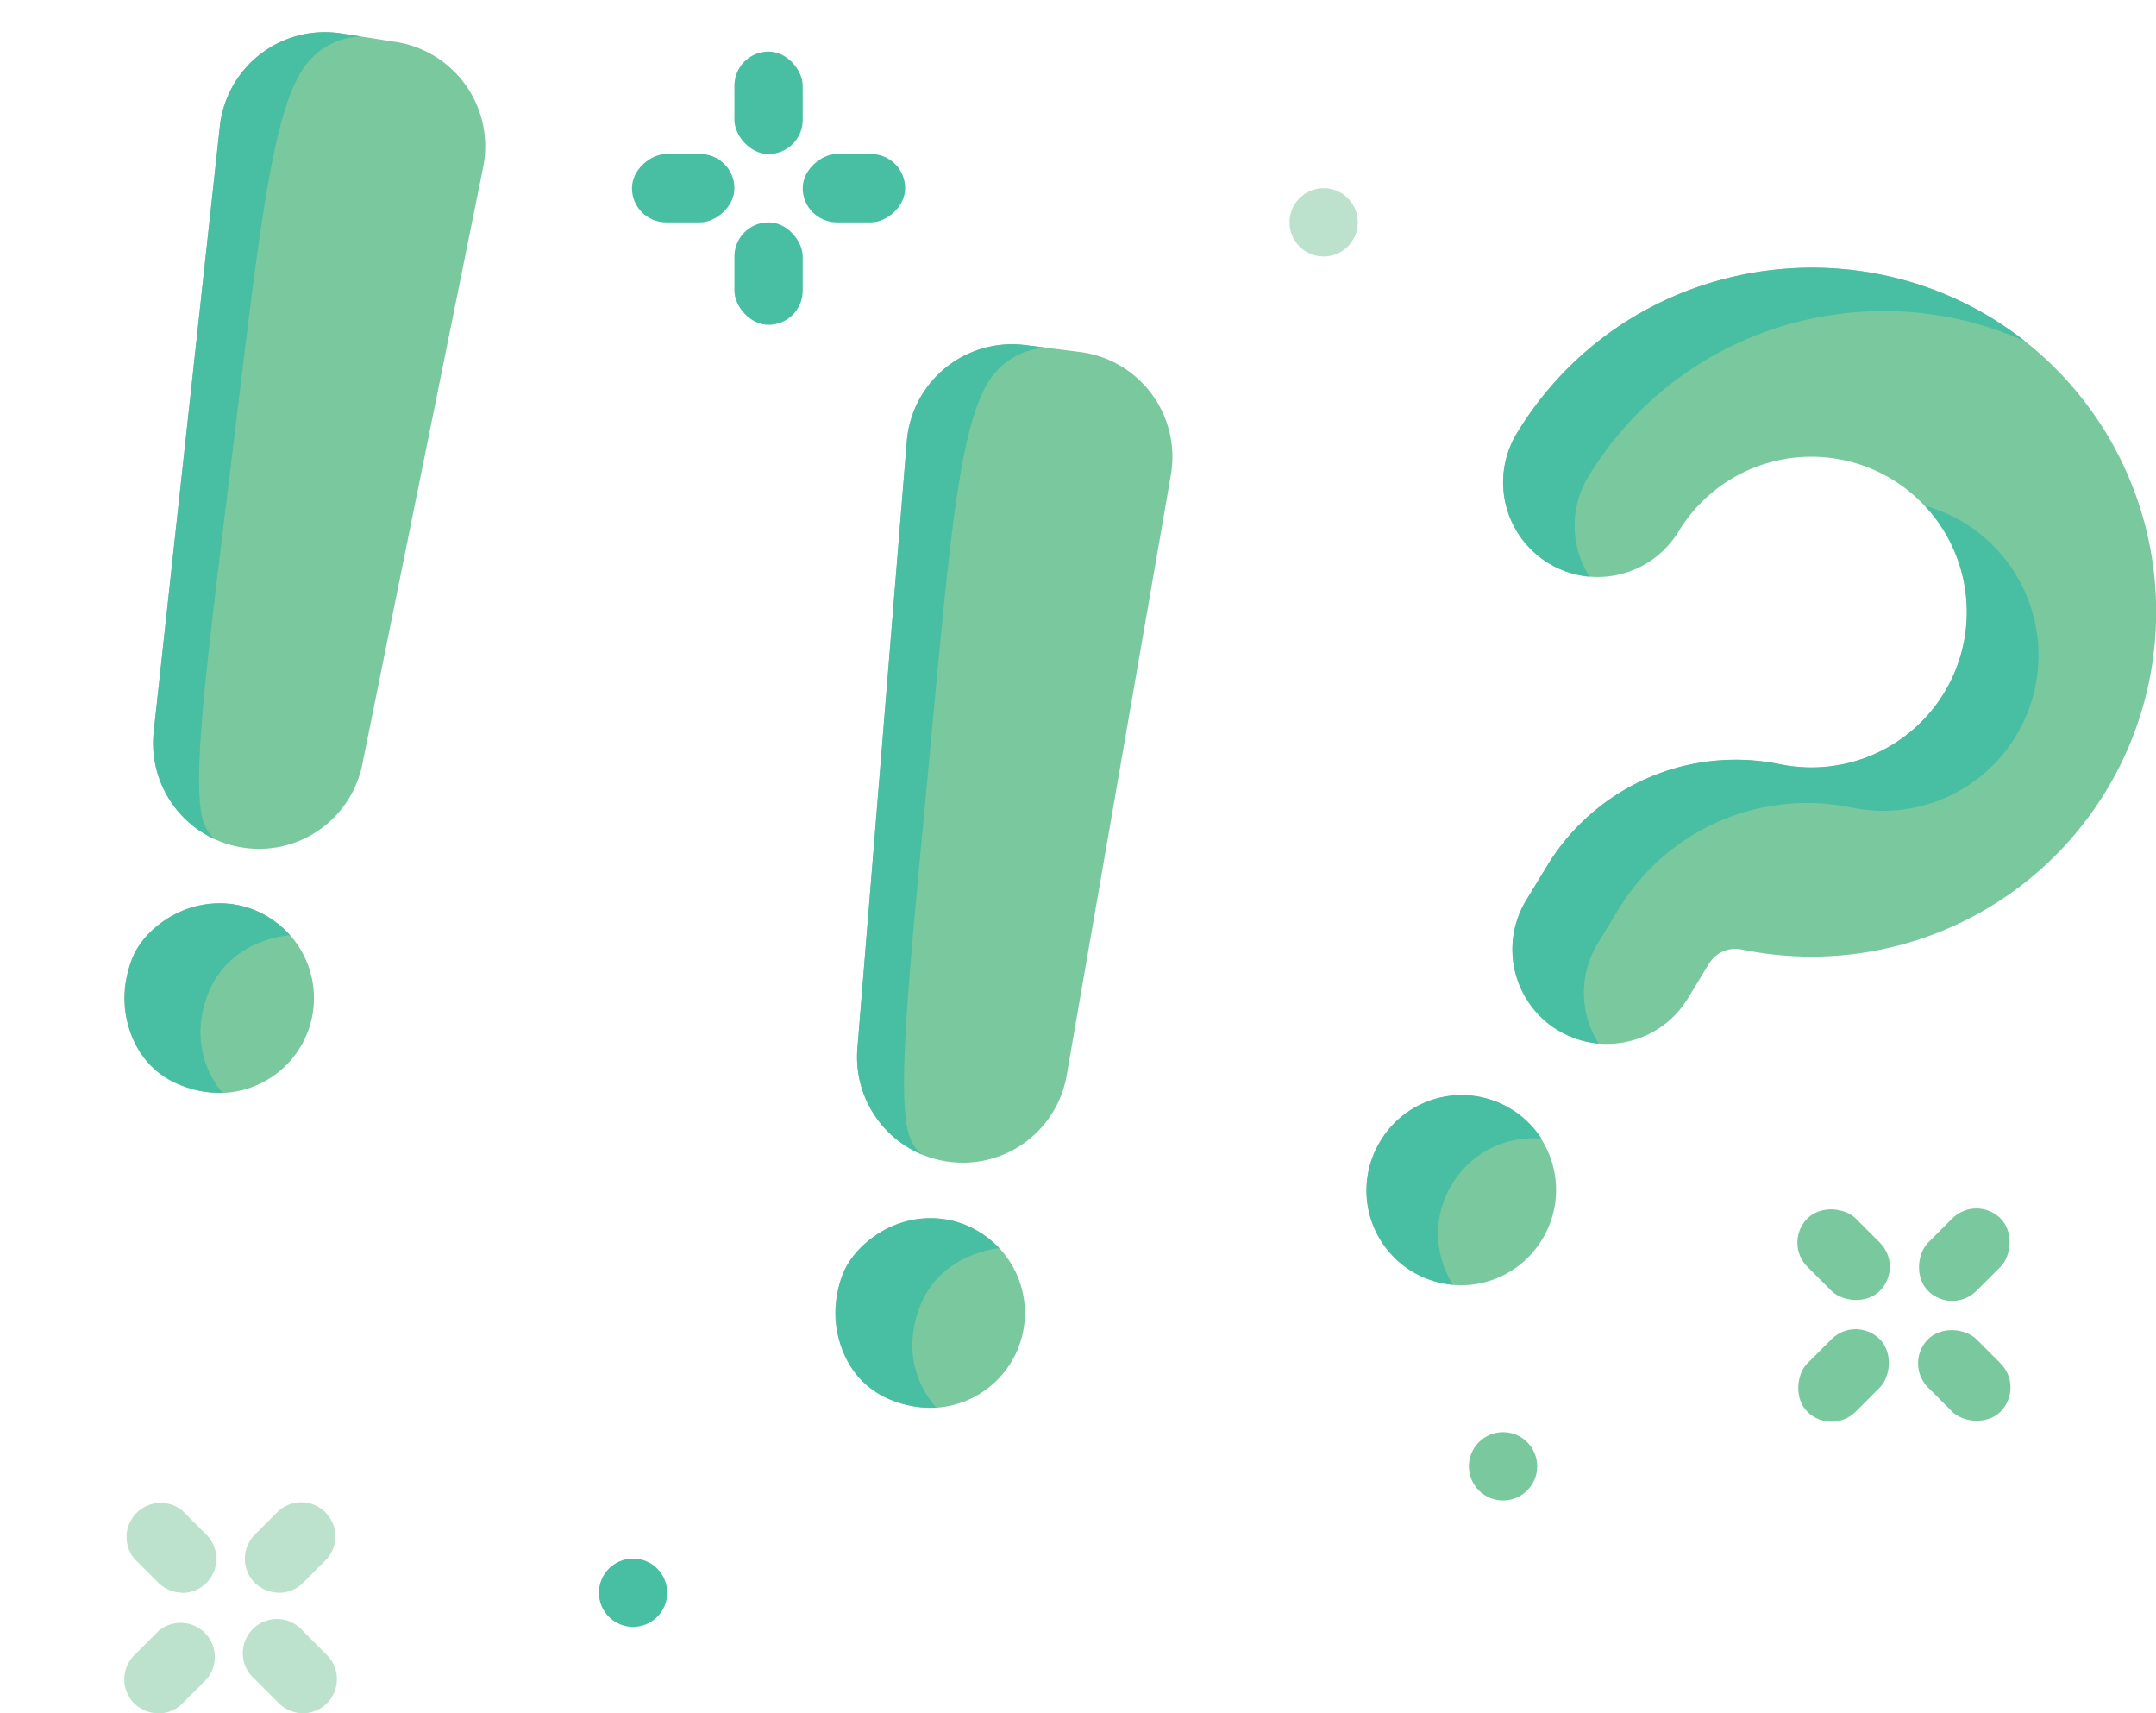 <svg id="Layer_1" data-name="Layer 1" xmlns="http://www.w3.org/2000/svg" xmlns:xlink="http://www.w3.org/1999/xlink" viewBox="0 0 505.06 401.29"><defs><clipPath id="clip-path" transform="translate(-64.82 -216.18)"><path d="M287.21,488.3a24.74,24.74,0,0,1-21.54-26.54l11.57-142.15A24.74,24.74,0,0,1,305,297l12.85,1.63a24.76,24.76,0,0,1,21.25,28.84L314.71,468A24.67,24.67,0,0,1,287.21,488.3Z" fill="#7ac89e"></path></clipPath><clipPath id="clip-path-2" transform="translate(-64.82 -216.18)"><path d="M121.63,414.69a24.74,24.74,0,0,1-20.8-27.12l15.49-141.78A24.75,24.75,0,0,1,144.73,224l12.81,2A24.75,24.75,0,0,1,178,255.37l-28.3,139.8A24.68,24.68,0,0,1,121.63,414.69Z" fill="#7ac89e"></path></clipPath></defs><circle cx="148.3" cy="373.05" r="8" fill="#48bea2"></circle><circle cx="352.1" cy="343.44" r="8" fill="#7ac89e"></circle><circle cx="310.08" cy="52.08" r="8" fill="#bce1cd"></circle><path d="M130.18,589.23a8.19,8.19,0,0,1-5.68-2.32,8,8,0,0,1,0-11.26v0l5.68-5.68a8,8,0,0,1,11.28,11.28l-5.68,5.68a7.86,7.86,0,0,1-5.68,2.32Zm5.68,28.24a8.19,8.19,0,0,1-5.68-2.32l-5.68-5.68a8,8,0,1,1,11.28-11.28h0l5.68,5.68a8,8,0,0,1-5.68,13.6Zm-33.92,0a8.19,8.19,0,0,1-5.68-2.32,8,8,0,0,1,0-11.26v0l5.68-5.68a8,8,0,0,1,11.28,11.28h0l-5.68,5.68a7.86,7.86,0,0,1-5.68,2.32Zm5.68-28.24a8.19,8.19,0,0,1-5.68-2.32l-5.68-5.68A8,8,0,0,1,107.54,570l5.68,5.68a8,8,0,0,1-5.68,13.6Z" transform="translate(-64.82 -216.18)" fill="#bce1cd"></path><path d="M429.78,457.53a22.17,22.17,0,0,1-7.47-30.45l4.87-8a51.67,51.67,0,0,1,54.57-23.88A36.4,36.4,0,1,0,461,336.47a38,38,0,0,0-2.95,4.18,22.17,22.17,0,1,1-37.91-23,81,81,0,0,1,6.48-9.2c26.55-32.59,74.39-39.21,108.92-15.05a80.74,80.74,0,0,1-62.81,145.15A7.26,7.26,0,0,0,465.1,442l-4.87,8a22.17,22.17,0,0,1-30.45,7.47ZM395.59,514a22.17,22.17,0,0,1-7.47-30.45l.09-.16a22.17,22.17,0,0,1,37.92,23l-.09.16A22.18,22.18,0,0,1,395.59,514Z" transform="translate(-64.82 -216.18)" fill="#7ac89e"></path><path d="M443.38,318.63a80.61,80.61,0,0,0-6.48,9.2,22.16,22.16,0,0,0,.27,23.42,22.17,22.17,0,0,1-17-33.58,80.06,80.06,0,0,1,6.49-9.19c26.54-32.6,74.39-39.21,108.92-15.06,1.23.86,2.44,1.76,3.61,2.69-32.72-14.7-72.46-6.1-95.78,22.52Zm55.13,86.68a51.67,51.67,0,0,0-54.57,23.89l-4.88,8a22.18,22.18,0,0,0,.28,23.42,22.18,22.18,0,0,1-17-33.58l4.87-8a51.69,51.69,0,0,1,54.58-23.88,36.41,36.41,0,0,0,34-60.49,36,36,0,0,1,11.11,5.24,36.4,36.4,0,0,1-28.38,65.4ZM405.16,517.07a22.16,22.16,0,0,1-17-33.57l.1-.16a22.17,22.17,0,0,1,30.45-7.47,21.92,21.92,0,0,1,7.2,7A22.18,22.18,0,0,0,405,493.49l-.09.16a22.13,22.13,0,0,0,.28,23.42Z" transform="translate(-64.82 -216.18)" fill="#48bea2"></path><path d="M287.21,488.3a24.74,24.74,0,0,1-21.54-26.54l11.57-142.15A24.74,24.74,0,0,1,305,297l12.85,1.63a24.76,24.76,0,0,1,21.25,28.84L314.71,468A24.67,24.67,0,0,1,287.21,488.3Z" transform="translate(-64.82 -216.18)" fill="#7ac89e"></path><g clip-path="url(#clip-path)"><path d="M310,297.64a16.65,16.65,0,0,0-12.6,6.49c-7.65,9.68-10.06,38.09-14.28,83.27-4.82,51.7-7.9,80-5.91,92.28,1.62,10,10,8.62,10,8.62l-56.88-1.89L234.91,383l13.78-78.55,22.41-14.31,36.06-.21,2.8,7.69" transform="translate(-64.82 -216.18)" fill="#48bea2"></path></g><circle cx="217.88" cy="307.53" r="22.22" fill="#7ac89e"></circle><path d="M280,523c4.72-13.48,18.93-14.46,18.93-14.46-13.49-13.83-33.31-5-37.15,7.27-4.13,13.26,2.29,30.48,22.43,30.08C284.21,545.88,275.08,537.09,280,523Z" transform="translate(-64.82 -216.18)" fill="#48bea2"></path><path d="M121.63,414.69a24.74,24.74,0,0,1-20.8-27.12l15.49-141.78A24.75,24.75,0,0,1,144.73,224l12.81,2A24.75,24.75,0,0,1,178,255.37l-28.3,139.8A24.68,24.68,0,0,1,121.63,414.69Z" transform="translate(-64.82 -216.18)" fill="#7ac89e"></path><g clip-path="url(#clip-path-2)"><path d="M149.63,224.73a16.62,16.62,0,0,0-12.76,6.14c-7.92,9.46-11.11,37.8-16.58,82.84-6.25,51.55-10.11,79.76-8.46,92.09,1.34,10.05,9.8,8.89,9.8,8.89l-56.81-3.46L72.26,308,88.2,229.86,111,216.18l36.05.78,2.58,7.77" transform="translate(-64.82 -216.18)" fill="#48bea2"></path></g><circle cx="51.33" cy="233.78" r="22.22" fill="#7ac89e"></circle><path d="M113.47,449.17c5.08-13.35,19.31-13.94,19.31-13.94-13.09-14.19-33.15-5.93-37.33,6.25C91,454.61,96.9,472,117,472.16,117,472.16,108.16,463.13,113.47,449.17Z" transform="translate(-64.82 -216.18)" fill="#48bea2"></path><rect x="172.04" y="52.08" width="16" height="24" rx="8" fill="#48bea2"></rect><rect x="172.04" y="12.08" width="16" height="24" rx="8" fill="#48bea2"></rect><rect x="216.86" y="248.26" width="16" height="24" rx="8" transform="translate(420.3 -180.78) rotate(90)" fill="#48bea2"></rect><rect x="256.86" y="248.26" width="16" height="24" rx="8" transform="translate(460.3 -220.78) rotate(90)" fill="#48bea2"></rect><rect x="488.69" y="526.34" width="16" height="24" rx="8" transform="translate(461.32 -409.72) rotate(45)" fill="#7ac89e"></rect><rect x="516.98" y="498.05" width="16" height="24" rx="8" transform="translate(449.6 -438) rotate(45)" fill="#7ac89e"></rect><rect x="488.69" y="498.05" width="16" height="24" rx="8" transform="translate(1143.75 303.32) rotate(135)" fill="#7ac89e"></rect><rect x="516.98" y="526.34" width="16" height="24" rx="8" transform="translate(1212.03 331.6) rotate(135)" fill="#7ac89e"></rect></svg>